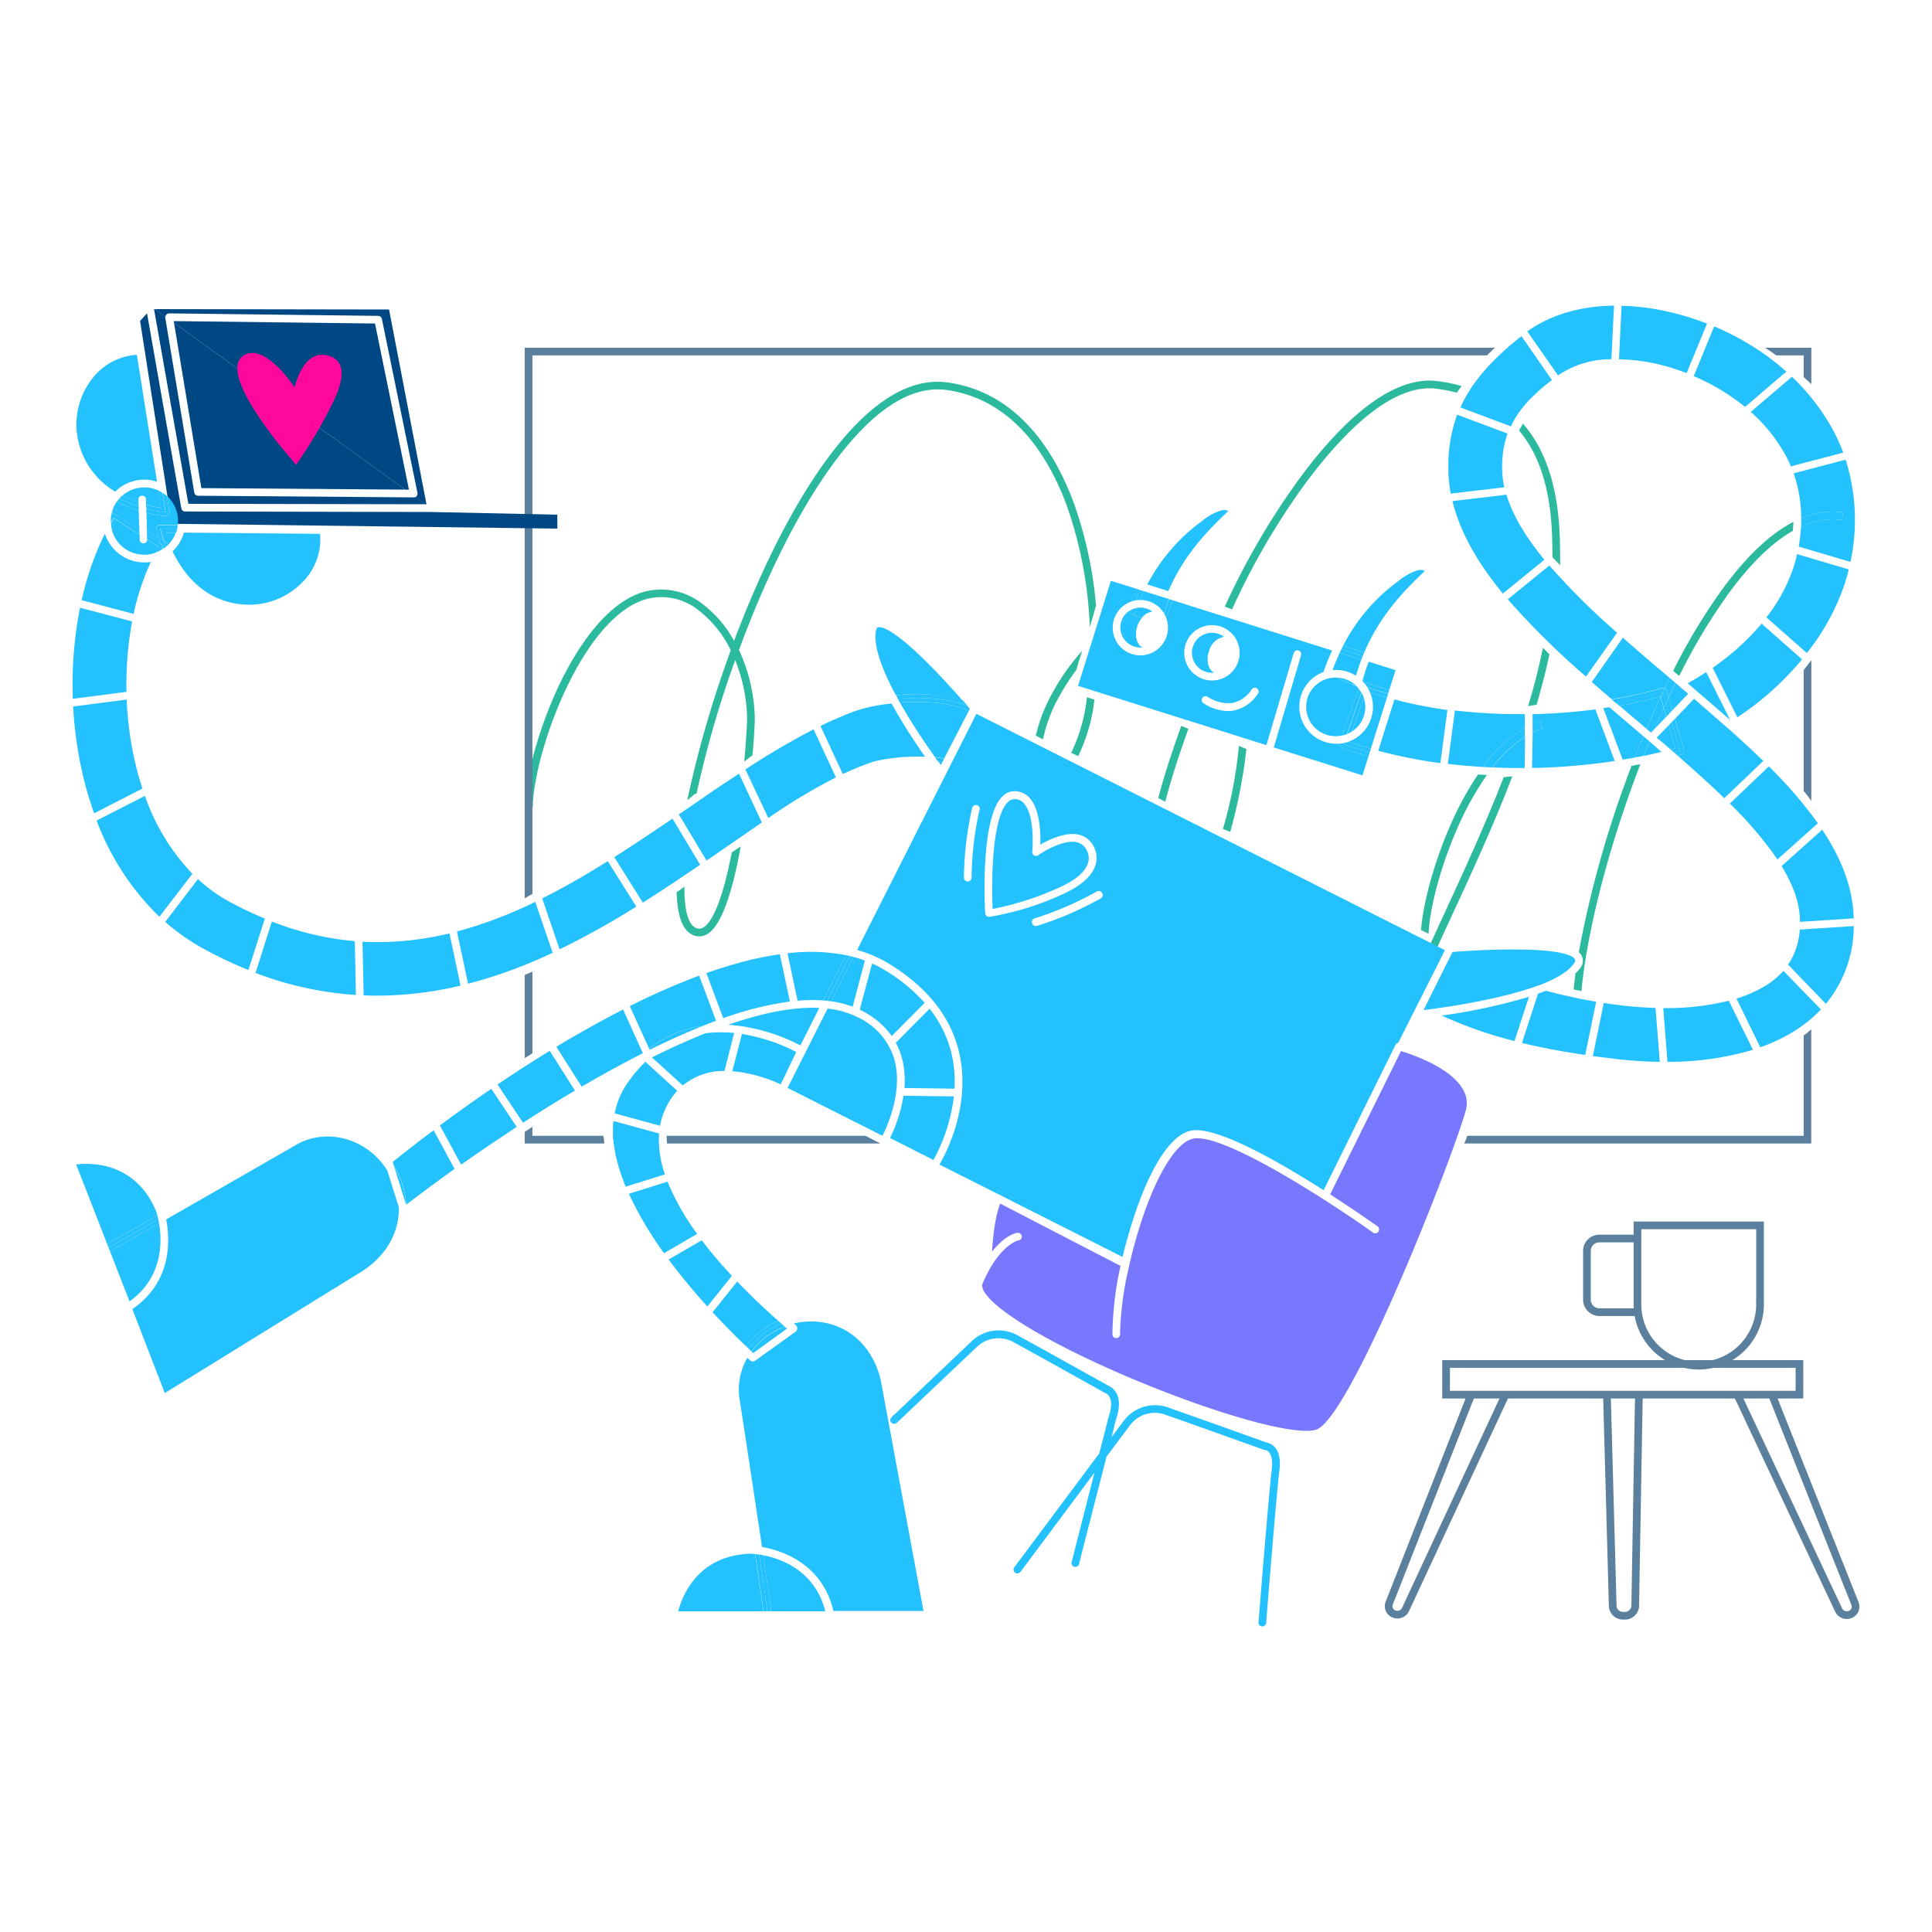 <svg xmlns="http://www.w3.org/2000/svg" viewBox="0 0 400 400"><defs><style>.cls-1{fill:none;stroke:#5a809e;stroke-miterlimit:10;stroke-width:1.59px;}.cls-2{fill:#2bba9e;}.cls-3{fill:#5a809e;}.cls-4{fill:#004884;}.cls-5{fill:#24c1ff;}.cls-6{fill:#7878ff;}.cls-7{fill:#ff089b;}</style></defs><title>Circuit6aGrowwwKit</title><g id="Layer_1" data-name="Layer 1"><path class="cls-1" d="M359.61,288.56l21.06,44.78a1.86,1.86,0,0,0,2.41.91h0a1.74,1.74,0,0,0,.95-2.31l-17.38-43.72"/><path class="cls-2" d="M151.5,176.49c-2.26,11.77-4.62,14.83-5.92,15.56a1.59,1.59,0,0,1-1.82-.13c-1.4-.89-2.08-3.86-2.06-8.37l-.69.54c-.3.23-.61.44-.92.65.13,4.33,1,7.37,2.81,8.52a3.2,3.2,0,0,0,3.46.18c2.74-1.55,5.09-7.67,7-18.2C152.73,175.66,152.1,176.07,151.5,176.49Z"/><path class="cls-2" d="M223.22,156.54a35.82,35.82,0,0,0,3.37-11.7c-.52-.15-1-.31-1.55-.5a34.75,34.75,0,0,1-3.26,11.52Z"/><path class="cls-2" d="M215.94,153.07a31,31,0,0,1,3.43-9,48,48,0,0,1,3.48-5.38c.37-1.32.78-2.63,1.19-3.93a46.15,46.15,0,0,0-6.06,8.55,34.43,34.43,0,0,0-3.53,9Z"/><path class="cls-2" d="M254.7,172.24a108.27,108.27,0,0,0,3.34-17c0-.07,0-.13,0-.19-.52-.19-1-.4-1.55-.62,0,.22,0,.45-.05.67a91.91,91.91,0,0,1-3.24,16.52Z"/><path class="cls-2" d="M241.25,166c1.27-4.92,3-10.18,4.79-15.12l-1.48-.58c-1.77,4.93-3.49,10.08-4.76,14.92C240.27,165.47,240.76,165.72,241.25,166Z"/><path class="cls-2" d="M297.56,80.5a35.45,35.45,0,0,1,4.05.79l1-1.37a35.35,35.35,0,0,0-4.86-1c-10.65-1.46-21.85,10.65-29.37,21.06a153.25,153.25,0,0,0-14.79,25.6l1.49.59a147.76,147.76,0,0,1,14.59-25.26C277,90.86,287.7,79.15,297.56,80.5Z"/><path class="cls-2" d="M318.15,145.88h0c1-3.47,1.91-6.95,2.64-10.41l-1.35-1.34c-.81,4-1.84,8-3.05,12.05A14.39,14.39,0,0,0,318.15,145.88Z"/><path class="cls-2" d="M311.33,160.91c-4,10.29-8.67,20.38-13.11,30-1,2.23-2.06,4.43-3,6.57l1.44.67q1.49-3.23,3-6.57c4.57-9.86,9.4-20.26,13.46-30.86Z"/><path class="cls-2" d="M321.42,115v.4q.78.81,1.59,1.59,0-1,0-2v-.5c-.07-5.86-.23-18.2-7.68-26.77-.3.45-.57.92-.83,1.4,6.71,8,6.85,19.35,6.92,25.39Z"/><path class="cls-2" d="M225.63,129.78c.41-1.34.81-2.67,1.16-4a.87.87,0,0,1,.14-.29,84.48,84.48,0,0,0-4.62-21.38c-3.78-10.23-11.37-22.85-26.08-24.92-8-1.12-16.41,4.19-24.95,15.79s-15.17,26.72-19.3,37.71a23.91,23.91,0,0,0-6.41-7.54,13.74,13.74,0,0,0-12.13-2.65c-8.5,2.34-14.75,13.17-17.72,19.42-4,8.51-7,18.86-7,25.18l1.59,0c.1-6.12,2.94-16.2,6.9-24.53,4.92-10.36,10.86-17,16.71-18.56a12.19,12.19,0,0,1,10.75,2.38,23.16,23.16,0,0,1,6.63,8.25,227.87,227.87,0,0,0-9,31,14.91,14.91,0,0,0,1.39-1.13.72.72,0,0,1,.52-.19,217,217,0,0,1,8-27.65,33.71,33.71,0,0,1,2.47,12c0,.87-.16,4.34-.6,9,.58-.43,1.15-.87,1.72-1.32.34-3.88.49-6.79.47-7.75A35.13,35.13,0,0,0,153,134.58l.06-.16c4.05-11,10.74-26.57,19.53-38.52,8.17-11.09,16.06-16.19,23.45-15.15,13.93,2,21.18,14.07,24.81,23.89A85.43,85.43,0,0,1,225.63,129.78Z"/><path class="cls-1" d="M339.32,288.64l-.77,44a2.14,2.14,0,0,1-2.33,1.87h0a2.13,2.13,0,0,1-2.32-1.87l-1.21-44.12"/><path class="cls-1" d="M311.73,288.68,291,333.23a1.86,1.86,0,0,1-2.41.91h0a1.72,1.72,0,0,1-.94-2.3l17.1-43.47"/><path class="cls-3" d="M108.64,201.87v17.19a15.35,15.35,0,0,0,1.59-1V201.16c-.52.23-1,.45-1.51.67Z"/><path class="cls-3" d="M108.64,221.23v10.85c.52-.33,1-.65,1.59-1V220.29c-.26.15-.51.29-.74.44Z"/><path class="cls-3" d="M125.07,236.23c0-.33-.1-.69-.16-1.07H110.23v-1.87l-1.59,1.05v2.41h16.49Z"/><path class="cls-3" d="M136.14,235.16h-9.25c.08.53.15,1.07.21,1.59h9.1A14.09,14.09,0,0,1,136.14,235.16Z"/><path class="cls-3" d="M179.19,235.16H138c0,.53.05,1.06.12,1.59h44.16C181.24,236.21,180.22,235.68,179.19,235.16Z"/><path class="cls-3" d="M374.63,137.19c-.4.51-.79,1-1.2,1.56v25c.56.67,1.08,1.38,1.59,2.07V136.7Z"/><path class="cls-3" d="M367.78,73.58h5.65v4.49c.54.48,1.07,1,1.59,1.46V72h-9.6C366.21,72.5,367,73,367.78,73.58Z"/><path class="cls-3" d="M309,72.46c.16-.16.34-.31.53-.47H108.64V186c.53-.31,1-.64,1.59-.91V73.58H307.86Z"/><path class="cls-3" d="M373.43,214.37v20.79H303.79a13.54,13.54,0,0,1-.64,1.59H375V213.12C374.5,213.55,374,214,373.43,214.37Z"/><path class="cls-3" d="M108.64,199.72l1.59-.73V187.23a14,14,0,0,1-1.59.92Z"/><rect class="cls-1" x="299.4" y="282.39" width="73.16" height="6.36"/><path class="cls-1" d="M364.39,269.7a12.69,12.69,0,1,1-25.37,0v-16H364.4v16Z"/><path class="cls-1" d="M338.35,256.42h-7.29a2.58,2.58,0,0,0-2.5,2.66V269a2.59,2.59,0,0,0,2.5,2.67h8.59"/><path class="cls-4" d="M37.54,105.24l-7.1-40.37L29,66.44l6.56,42,79.83,1v-2.88L89.19,106h0l-50.87-.1A.8.8,0,0,1,37.54,105.24Z"/><path class="cls-4" d="M34.43,65.16a.8.8,0,0,1,.61-.28l43.26.52a.8.8,0,0,1,.77.64l7.36,36a.78.78,0,0,1-.17.67.71.71,0,0,1-.27.21l2.09,1.5h.22L80.55,64.08,32.05,64l2.2,1.59A.79.79,0,0,1,34.43,65.16Z"/><path class="cls-4" d="M39,104.31l49.09.09L86,102.9a.77.77,0,0,1-.34.08h0L41,102.64a.79.79,0,0,1-.78-.67l-6-36.17a.76.76,0,0,1,0-.26L32.05,64h-.16Z"/><polygon class="cls-4" points="77.64 66.98 35.97 66.48 36.03 66.83 83.88 101.37 84.67 101.38 77.64 66.98"/><polygon class="cls-4" points="41.69 101.06 83.88 101.37 36.03 66.83 41.69 101.06"/><path class="cls-5" d="M150.7,212.19c.75,0,1.48.1,2.18.19a38.27,38.27,0,0,1,12.83,4.07l3.92-7.77C164.11,208.41,157.61,209.79,150.7,212.19Z"/><path class="cls-5" d="M328.35,220.14l.06-.09-.23,0A1.77,1.77,0,0,0,328.35,220.14Z"/><path class="cls-5" d="M165.05,275.1a.81.81,0,0,1-.33.62l-8.38,6a.72.72,0,0,1-.46.16.81.81,0,0,1-.53-.2s-.24-.22-.62-.57a13.24,13.24,0,0,0-1.69,8h0c0,.17.13.85.3,1.93,2.07,13.58,3.47,22.87,4.43,29.24,4.12.73,12.46,3.42,14.78,13.26l18.65,0-8.8-47.55c-1.8-8.2-8.31-13.15-16.19-12.3a14.91,14.91,0,0,0-1.87.32l.43.35A.76.76,0,0,1,165.05,275.1Z"/><path class="cls-5" d="M61.75,236.77v0l-.7.41q-17,9.78-26.65,15.28c.81,4.11,1.32,12.85-7,18.57l6.72,17.39,41-25.31.11-.08c4.9-3.25,7.48-8.07,7.34-13.08l-2.39-7.64C76.16,235.94,68.17,233.45,61.75,236.77Z"/><path class="cls-5" d="M341.5,153.51c-.41,1-.81,2-1.2,3,1.26-.26,2.49-.54,3.7-.84Z"/><path class="cls-5" d="M288.7,144.81l-3.35,10.63A103.07,103.07,0,0,0,298.21,158l1.46-11A92.75,92.75,0,0,1,288.7,144.81Z"/><path class="cls-5" d="M315.71,150.69l0-2.84a118.14,118.14,0,0,1-14.49-.75l-1.46,11.05c2.39.28,4.83.5,7.29.64A28.22,28.22,0,0,1,315.71,150.69Z"/><path class="cls-5" d="M338.45,156.85c.56-1.43,1.15-2.9,1.78-4.43l-2.35-2-4.68-4-1.25.19,4,10.66C336.77,157.16,337.62,157,338.45,156.85Z"/><path class="cls-5" d="M318.91,149.37l.42,1.53a13.05,13.05,0,0,0-2,.77L317.2,159a130.13,130.13,0,0,0,17.11-1.44l-4-10.69a124,124,0,0,1-13,1l0,2.09A13.14,13.14,0,0,1,318.91,149.37Z"/><path class="cls-5" d="M309,158.89q2.82.12,5.67.12h1l.08-6.47A26.64,26.64,0,0,0,309,158.89Z"/><path class="cls-5" d="M318.91,149.37a13.14,13.14,0,0,0-1.6.55l0,1.75a13.05,13.05,0,0,1,2-.77Z"/><path class="cls-5" d="M315.69,152.54l0-1.85a28.22,28.22,0,0,0-8.63,8.1l1.9.1A26.64,26.64,0,0,1,315.69,152.54Z"/><path class="cls-5" d="M340.23,152.42c-.63,1.53-1.22,3-1.78,4.43l1.85-.36c.39-1,.79-2,1.2-3Z"/><path class="cls-5" d="M219.56,183.63c4.4-2,5.6-4.08,5.82-5.44a3.62,3.62,0,0,0-1.11-3.13c-2.27-2.15-7.48.69-9.3,2a.79.79,0,0,1-1.25-.72c0-.07.67-7.13-1.63-9.89a2.55,2.55,0,0,0-1.82-1h-.18a2,2,0,0,0-1.44.64c-3.28,3.18-3.4,16.27-3.14,22.1A61.17,61.17,0,0,0,219.56,183.63Z"/><path class="cls-5" d="M185.11,219.15a14,14,0,0,0-7.39-8.47,18.09,18.09,0,0,0-6.38-1.86l-8.28,16.42,19.64,9.91C183.63,233.34,187.09,225.86,185.11,219.15Z"/><path class="cls-5" d="M177.46,196.68a26.2,26.2,0,0,1,6.47,2.77c8,4.86,12.94,11.07,14.65,18.47,2.53,10.91-2.69,20.82-4.08,23.19l12.31,6.2a.83.83,0,0,1,.22.08l3,1.55,22.38,11.29c.72-3,1.59-6,2.57-8.91,2-6,6.26-16.19,11.65-17.24,5.11-1,17.92,6.3,27.41,12.34l14.89-30.1a.81.81,0,0,1,.56-.43l7.66-15.17,2-4-97-48.93Zm50.73-11.79a.8.8,0,0,1-.27,1.09,68.23,68.23,0,0,1-13.26,5.73,1,1,0,0,1-.23,0,.8.8,0,0,1-.76-.57.79.79,0,0,1,.53-1,67.75,67.75,0,0,0,12.9-5.58A.8.8,0,0,1,228.19,184.89Zm-20.65-20a3.51,3.51,0,0,1,2.87-1.07,4.18,4.18,0,0,1,2.91,1.56c2,2.4,2.14,7.06,2.07,9.49,2.35-1.35,7.21-3.6,10-1a5.12,5.12,0,0,1,1.58,4.54c-.42,2.52-2.68,4.75-6.73,6.62a59.6,59.6,0,0,1-15.35,4.79h-.11a.81.81,0,0,1-.51-.18.83.83,0,0,1-.29-.57C203.92,188.32,202.86,169.44,207.54,164.9Zm-4.74,2.8a67.45,67.45,0,0,0-1.65,14,.8.8,0,0,1-.78.81h0a.8.8,0,0,1-.8-.79,68.55,68.55,0,0,1,1.69-14.35.8.8,0,1,1,1.55.37Z"/><path class="cls-5" d="M184.55,293.43l.24,1.29a.78.78,0,0,0,.79-.09l-.34-1.85-.68.64Z"/><path class="cls-5" d="M184.53,294.54a.87.87,0,0,0,.26.18l-.24-1.29A.81.81,0,0,0,184.53,294.54Z"/><path class="cls-5" d="M264,299.7a2.84,2.84,0,0,0-1.66-1c-1.14-.41-15.08-5.41-20.35-7.24a8.07,8.07,0,0,0-9.36,2.75l-2.5,3.34c.07-.29.14-.56.21-.83h0l.12-.47c.4-1.62.5-2,.79-3,1.38-4.57-1.07-6-1.5-6.2-.65-.36-13.94-7.79-18.93-10.5a8.06,8.06,0,0,0-9.68,1.17l-15.91,15.1.34,1.85.08-.06,16.59-15.74,0,0a6.48,6.48,0,0,1,7.79-.89c5.08,2.77,18.8,10.44,18.94,10.52l.08,0s1.7.81.65,4.29c-.3,1-.42,1.47-.81,3.08l-.12.46c-.35,1.36-.75,2.91-1.17,4.57L210,324.49a.8.8,0,0,0,.16,1.11.81.81,0,0,0,1.12-.16L226.6,304.9c-2.23,8.72-4.69,18.36-4.72,18.49a.78.78,0,0,0,.57,1,.69.69,0,0,0,.2,0,.81.81,0,0,0,.77-.6c0-.15,3.26-12.79,5.68-22.22l4.82-6.44,0,0a6.41,6.41,0,0,1,7.54-2.16c5.46,1.9,20.26,7.21,20.41,7.27l.18,0c.07,0,1.72.28,1.24,4.12-.59,4.77-2.64,30.42-2.73,31.51a.8.8,0,0,0,.73.86h.07a.8.8,0,0,0,.79-.73c0-.27,2.13-26.71,2.72-31.44C265.16,302.38,264.87,300.75,264,299.7Z"/><path class="cls-6" d="M302.84,225.47c-2.48-4.31-9.88-6.95-12.48-7.76l-.3-.09-14.67,29.66,0,0c5.38,3.47,9.42,6.34,9.86,6.66a.8.8,0,0,1-.92,1.3L284,255c-2.29-1.63-5.56-3.86-9.24-6.22l0,0-.65-.42,0,0-.64-.41,0,0c-9.84-6.25-22-13.06-26.4-12.21-3.31.64-7.21,6.7-10.45,16.2-1,2.95-1.89,6.06-2.61,9.12a2.86,2.86,0,0,1-.07.28l-.12.52-.06.28-.12.52-.06.28a66.69,66.69,0,0,0-1.68,13v.31a.79.79,0,0,1-.79.8h0a.79.79,0,0,1-.79-.79A67.32,67.32,0,0,1,232,262.09l-22.66-11.73-2.26-1.17v0c-1.12,2.9-1.53,7.23-1.69,9.94,2.73-3.46,5-3.86,5.18-3.88h.13a.79.79,0,0,1,.11,1.58s-3.89.79-7.37,8.89c-.4.92.55,2.46,2.68,4.33,5.75,5.06,19.82,12.3,35.85,18.44,15.71,6,28.16,8.95,31,7.29,7.51-4.43,27.67-55.69,30.52-65.93A5.5,5.5,0,0,0,302.84,225.47Z"/><path class="cls-5" d="M154.44,278.7c.19-.26.4-.52.61-.77a16.4,16.4,0,0,1,6.09-4.46c-2.09-1.83-5.2-4.68-8.51-8.15l-5.09,6.37C150.35,274.74,152.82,277.17,154.44,278.7Z"/><path class="cls-5" d="M153.05,221.94a30.47,30.47,0,0,1,8.58,2.57l3.23-6.71a37.57,37.57,0,0,0-11.25-3.72l-2,7.72C152.1,221.83,152.57,221.88,153.05,221.94Z"/><path class="cls-5" d="M129.54,245.68l8.13-2.54a21.43,21.43,0,0,1-1.22-8.47L127,232.09C126.58,236.41,127.62,241,129.54,245.68Z"/><path class="cls-5" d="M129.92,224.22a16.3,16.3,0,0,0-2.65,6.29l9.4,2.57a14.53,14.53,0,0,1,1.66-4.62,13.81,13.81,0,0,1,1.89-2.62l-6.59-6A28.64,28.64,0,0,0,129.92,224.22Z"/><path class="cls-5" d="M146.45,270.5l5.07-6.34.09.08c-1.47-1.58-3-3.28-4.39-5-.68-.83-1.32-1.65-1.93-2.46l-6.87,4C141.07,264.33,143.87,267.65,146.45,270.5Z"/><path class="cls-5" d="M137.48,259.46l6.86-4a50.3,50.3,0,0,1-6.13-10.81l-8,2.51A73.81,73.81,0,0,0,137.48,259.46Z"/><path class="cls-5" d="M149.16,213.73a25.9,25.9,0,0,0-3.09.19c-3.65,1.46-7.38,3.16-11.1,5l6.4,5.81a13.37,13.37,0,0,1,8.63-3l2-7.88C151.05,213.79,150.09,213.73,149.16,213.73Z"/><path class="cls-5" d="M156.26,279a10.46,10.46,0,0,0-.65.84l.33.3,7-5.07-.45-.38A14.83,14.83,0,0,0,156.26,279Z"/><path class="cls-5" d="M155.05,277.93c-.21.25-.42.51-.61.77l.58.55a15.59,15.59,0,0,1,6.79-5.19l-.67-.59A16.4,16.4,0,0,0,155.05,277.93Z"/><path class="cls-5" d="M155,279.25l.59.55a10.46,10.46,0,0,1,.65-.84,14.83,14.83,0,0,1,6.24-4.31l-.69-.59A15.59,15.59,0,0,0,155,279.25Z"/><path class="cls-5" d="M81.31,240.58l.33,1c.22.36.43.72.63,1.1a16.37,16.37,0,0,1,1.84,6.73c1.6-1.23,5.17-3.93,10-7.4L89.78,234C85.38,237.28,82.36,239.72,81.31,240.58Z"/><path class="cls-5" d="M120.41,213.66c-1.77,1-3.51,2-5.22,3.07l5.24,8.25.49-.29q6.38-3.7,12.18-6.64L129,209Q124.8,211.16,120.41,213.66Z"/><path class="cls-5" d="M145.42,212.43c1-.38,1.9-.75,2.83-1.09l-3.5-9.34a146.48,146.48,0,0,0-14.36,6.3l4,8.81A23.23,23.23,0,0,1,145.42,212.43Z"/><path class="cls-5" d="M170.41,207.13l4.73-9.37a38.72,38.72,0,0,0-12.1-.39l2.09,9.82A33.51,33.51,0,0,1,170.41,207.13Z"/><path class="cls-5" d="M163.54,207.36l-2.08-9.79a67.77,67.77,0,0,0-7.3,1.46q-3.79,1-7.91,2.43l3.49,9.35A67.07,67.07,0,0,1,163.54,207.36Z"/><path class="cls-5" d="M103,224.53l5.28,7.92c3.41-2.2,7-4.45,10.76-6.66l-5.23-8.23C110,219.89,106.39,222.26,103,224.53Z"/><path class="cls-5" d="M91.07,233l4.4,8.12c3.35-2.36,7.25-5,11.5-7.81l-5.26-7.89C97.7,228.16,94.1,230.76,91.07,233Z"/><path class="cls-5" d="M81.64,241.63l2.45,7.84h0a16.37,16.37,0,0,0-1.84-6.73C82.07,242.35,81.86,242,81.64,241.63Z"/><path class="cls-5" d="M176.53,208.42l2.54-9.54c-.76-.28-1.53-.53-2.34-.75l-4.63,9.18A20.67,20.67,0,0,1,176.53,208.42Z"/><path class="cls-5" d="M186.64,218.71a18.2,18.2,0,0,1,.61,6.55l10.37.14a25.51,25.51,0,0,0-.59-7.14,23.83,23.83,0,0,0-4.57-9.41l-7,7.05A14.79,14.79,0,0,1,186.64,218.71Z"/><path class="cls-5" d="M178.46,209.27a17,17,0,0,1,6.17,5.23l6.81-6.88a35.35,35.35,0,0,0-8.34-6.81,24.44,24.44,0,0,0-2.54-1.33L178,209.05Z"/><path class="cls-5" d="M184.26,235.61l9,4.55A36.3,36.3,0,0,0,197.49,227l-10.43-.14A30.31,30.31,0,0,1,184.26,235.61Z"/><path class="cls-5" d="M171.26,207.21l4.68-9.28-.8-.17-4.73,9.37Z"/><path class="cls-5" d="M172.1,207.31l4.63-9.18-.79-.2-4.68,9.28Z"/><path class="cls-5" d="M134.42,217.11l.1.23c1.34-.66,2.66-1.3,4-1.9.58-.3,1.17-.56,1.76-.8,1.77-.8,3.5-1.53,5.18-2.21A23.23,23.23,0,0,0,134.42,217.11Z"/><path class="cls-5" d="M140.24,214.64c-.59.24-1.18.5-1.76.8Z"/><path class="cls-5" d="M344.63,142.51c.34-.72.69-1.43,1.05-2.15-3.26-2.76-6.53-5.54-9.69-8.33l-6.42,9.17q2,1.78,4.11,3.56a84.66,84.66,0,0,0,10.4-2.3A.8.8,0,0,1,344.63,142.51Z"/><path class="cls-5" d="M321.3,78.68,315,69.59c-6.67,5.23-10.51,10-12.64,14.77l10.45,3.92C314.23,85.18,316.84,82.08,321.3,78.68Z"/><path class="cls-5" d="M322.94,77.48a19.58,19.58,0,0,1,10.69-3.11l.54-11.1c-7,.1-13.25,1.93-17.95,5.35l6.36,9.12Z"/><path class="cls-5" d="M382.76,117.89l-10.68-3.16c-.21.91-.46,1.82-.75,2.72a34.15,34.15,0,0,1-5.62,10.37l8.38,7.39a47.06,47.06,0,0,0,7.84-14.36C382.24,119.87,382.52,118.88,382.76,117.89Z"/><path class="cls-5" d="M372.92,107.3a16.38,16.38,0,0,1,8.68-1.24l-.22,1.57a15.06,15.06,0,0,0-8.5,1.42,32.16,32.16,0,0,1-.48,4.11l10.72,3.18a41.42,41.42,0,0,0-1-21.17L371.36,98A28.7,28.7,0,0,1,372.92,107.3Z"/><path class="cls-5" d="M311.89,102.42l-11.17,1.32c1.59,6.63,5.38,13,10.43,19.15l8.6-7C316,111.33,313.22,106.84,311.89,102.42Z"/><path class="cls-5" d="M361.29,84.25l8.55-7.31a50.23,50.23,0,0,0-6.36-4.84,55.69,55.69,0,0,0-8.58-4.53l-4.23,10.31A44,44,0,0,1,361.29,84.25Z"/><path class="cls-5" d="M320.78,117.08l-8.61,7a163.86,163.86,0,0,0,16.19,16L334.8,131A147.58,147.58,0,0,1,320.78,117.08Z"/><path class="cls-5" d="M311,96.77a20.66,20.66,0,0,1,1.12-7l-10.43-3.92a30.72,30.72,0,0,0-1.82,10.84,28.17,28.17,0,0,0,.49,5.51l11.09-1.31A18.66,18.66,0,0,1,311,96.77Z"/><path class="cls-5" d="M369.54,94a27.51,27.51,0,0,1,1.25,2.56l10.83-2.85a36.93,36.93,0,0,0-2.37-5.15A45,45,0,0,0,371,78l-8.51,7.28A33.63,33.63,0,0,1,369.54,94Z"/><path class="cls-5" d="M348.63,155.22a.78.78,0,0,1-.06.6.79.79,0,0,1-.48.38l-.77.22c3.38,3,6.66,5.9,9.67,8.84l8.08-7.71c-2.36-2.3-4.83-4.57-7.33-6.79-.05,0-3.6-3.13-7-6.09l-3.95,4.15Z"/><path class="cls-5" d="M372.62,192.46h0a14.4,14.4,0,0,1-2.42,7.25l7.84,8.12a25.41,25.41,0,0,0,5.76-16.1h0Z"/><path class="cls-5" d="M365.37,204.18a26.67,26.67,0,0,1-5.85,2.57l4.93,10.08a35.71,35.71,0,0,0,6.73-3.16A28,28,0,0,0,377,209l-7.76-8A16.51,16.51,0,0,1,365.37,204.18Z"/><path class="cls-5" d="M345.48,144.43l.77,2.63,3.26-3.42-2.58-2.22C346.43,142.43,346,143.43,345.48,144.43Z"/><path class="cls-5" d="M344.36,208.71l.87,11.13a60.88,60.88,0,0,0,17.7-2.5l-5-10.15A53.22,53.22,0,0,1,344.36,208.71Z"/><path class="cls-5" d="M341.39,75a44.55,44.55,0,0,1,7.8,2.25L353.43,67a56.66,56.66,0,0,0-10-2.87,47.23,47.23,0,0,0-7.7-.82l-.54,11.09A38.38,38.38,0,0,1,341.39,75Z"/><path class="cls-5" d="M372.65,190.19c0,.23,0,.45,0,.67l11-.71h.13c0-.12,0-.24,0-.37-.22-6.29-2.7-12.28-6.51-18l-8.41,7.53C371.13,183,372.52,186.67,372.65,190.19Z"/><path class="cls-5" d="M368,177.94l8.37-7.5a91.23,91.23,0,0,0-10.15-11.77l-8.08,7.7A78.59,78.59,0,0,1,368,177.94Z"/><path class="cls-5" d="M354.59,138.26l5.12,10.25a61,61,0,0,0,13.39-12l-8.38-7.39A51.41,51.41,0,0,1,354.59,138.26Z"/><path class="cls-5" d="M349.42,141.47c3.16,2.7,7.27,6.26,8.78,7.58l-4.94-9.89Q351.4,140.38,349.42,141.47Z"/><path class="cls-5" d="M345.68,140.36c-.36.72-.71,1.43-1.05,2.15l.05,0a.79.79,0,0,1,.39.47l.41,1.43c.47-1,.95-2,1.45-3l-.81-.69Z"/><path class="cls-5" d="M381.38,107.63l.22-1.57a16.38,16.38,0,0,0-8.68,1.24c0,.58,0,1.17,0,1.75A15.06,15.06,0,0,1,381.38,107.63Z"/><path class="cls-5" d="M344.47,146.63c-.65,1.44-1.28,2.87-1.88,4.26l2.39-2.5Z"/><path class="cls-5" d="M345.88,155.17l1-.27-1.38-4.75L343,152.73C344,153.54,344.94,154.35,345.88,155.17Z"/><path class="cls-5" d="M340.87,150.88c.91-2.14,1.88-4.34,2.92-6.58l0-.09c-2.59.72-5.45,1.36-8.51,1.9l3.66,3.11Z"/><path class="cls-5" d="M341.85,151.67l.74-.78c.6-1.39,1.23-2.82,1.88-4.26l-.68-2.33c-1,2.24-2,4.44-2.92,6.58l1,.82Z"/><path class="cls-5" d="M344.63,142.51a.8.8,0,0,0-.55,0,84.66,84.66,0,0,1-10.4,2.3l.79.68a85.12,85.12,0,0,0,9.82-2.21Z"/><path class="cls-5" d="M347.87,155.44l-1.27.35.72.63.77-.22a.79.79,0,0,0,.48-.38.78.78,0,0,0,.06-.6l-1.87-6.4-.63.67Z"/><path class="cls-5" d="M345.61,147.72l.64-.66-.77-2.63-.51,1.1Z"/><path class="cls-5" d="M344.68,142.53l-.05,0-.34.72h0l.67,2.3.51-1.1-.41-1.43A.79.79,0,0,0,344.68,142.53Z"/><path class="cls-5" d="M345,148.39l.63-.67-.64-2.19c-.17.37-.34.73-.5,1.1Z"/><path class="cls-5" d="M346.88,154.9l-1,.27.72.62,1.27-.35-1.74-5.95-.63.66Z"/><path class="cls-5" d="M343.79,144.3l.5-1.07a85.12,85.12,0,0,1-9.82,2.21l.78.67c3.06-.54,5.92-1.18,8.51-1.9Z"/><path class="cls-5" d="M345,145.53l-.67-2.3h0l-.5,1.07.68,2.33C344.63,146.26,344.8,145.9,345,145.53Z"/><path class="cls-5" d="M127.18,177.46l5.91,9.42c4.06-2.56,8-5.21,11.87-7.84l-5.73-9.56C135.24,172.2,131.23,174.89,127.18,177.46Z"/><path class="cls-5" d="M78.36,195.05c-1.1,0-2.2,0-3.31-.09l.24,11.12q1.41.06,2.82.06h0a74.44,74.44,0,0,0,17.24-2.08l-2.29-10.81A62.82,62.82,0,0,1,78.36,195.05Z"/><path class="cls-5" d="M56.29,190.79,52.9,201.43A71,71,0,0,0,73.69,206l-.23-11.15A61.2,61.2,0,0,1,56.29,190.79Z"/><path class="cls-5" d="M112.25,186l3.61,10.55a169.4,169.4,0,0,0,15.88-8.85l-5.91-9.41C121.36,181.1,116.84,183.72,112.25,186Z"/><path class="cls-5" d="M142.9,167l-2.36,1.61,5.74,9.56c1-.66,1.95-1.33,2.91-2l4.09-2.81c1.51-1.05,3-2.08,4.45-3.07L153,160.18C149.76,162.29,146.41,164.56,142.9,167Z"/><path class="cls-5" d="M47.16,186.51A31.61,31.61,0,0,1,41,182l-6.79,8.86a42.25,42.25,0,0,0,7.6,5.38,89.25,89.25,0,0,0,9.62,4.59l3.4-10.65A79.43,79.43,0,0,1,47.16,186.51Z"/><path class="cls-5" d="M30,164.78l-10,5.11a54.35,54.35,0,0,0,13,19.92l6.83-8.9A44.55,44.55,0,0,1,30,164.78Z"/><path class="cls-5" d="M31.25,116.33a7.68,7.68,0,0,1-1.35.11,8,8,0,0,1-1.38-.11,8.47,8.47,0,0,1-5.58-3.44,8.63,8.63,0,0,1-1.22-2.4,59.62,59.62,0,0,0-4.81,13.77l10.76,2.84A49.69,49.69,0,0,1,31.25,116.33Z"/><path class="cls-5" d="M27.36,128.66l-10.79-2.84a81.83,81.83,0,0,0-1.49,18.86l11.1-1.44A71,71,0,0,1,27.36,128.66Z"/><path class="cls-5" d="M28.28,159.1a70,70,0,0,1-2.05-14.26l-11.08,1.43a80.64,80.64,0,0,0,2.34,15.58c.57,2.26,1.25,4.44,2,6.54l10-5.13C29.05,161.92,28.64,160.53,28.28,159.1Z"/><path class="cls-5" d="M154.33,159.3l4.74,10.06a121.43,121.43,0,0,1,14-8.41L168.44,151A158.36,158.36,0,0,0,154.33,159.3Z"/><path class="cls-5" d="M94.61,192.86l2.3,10.81a100,100,0,0,0,17.51-6.41l-3.61-10.54A90,90,0,0,1,94.61,192.86Z"/><path class="cls-5" d="M177.18,147.17a76.22,76.22,0,0,0-7.31,3.14l4.62,9.95a64.49,64.49,0,0,1,6.38-2.59,40.59,40.59,0,0,1,10.66-1,127.58,127.58,0,0,1-6.94-11A33.8,33.8,0,0,0,177.18,147.17Z"/><path class="cls-5" d="M35.72,114.14c2.11,4.4,6.42,10.3,14.46,11a15.42,15.42,0,0,0,12.61-4.78,12.51,12.51,0,0,0,3.47-9.83l-28.17-.26A8.47,8.47,0,0,1,35.72,114.14Z"/><path class="cls-5" d="M31.25,99.42a8.91,8.91,0,0,1,1.26.31L28.34,73.47a12.58,12.58,0,0,0-9.22,4.89,15.41,15.41,0,0,0-2.86,13.17,16.33,16.33,0,0,0,7.6,10.26,9.34,9.34,0,0,1,1-.86A8.57,8.57,0,0,1,31.25,99.42Z"/><path class="cls-5" d="M34.9,106.58a.77.77,0,0,1-.58.26h0a23.59,23.59,0,0,1-4-.68l.1,3.64,2.46,1.56a15,15,0,0,1-.49-1.74.81.81,0,0,1,.16-.67.78.78,0,0,1,.62-.29l3.63,0a6.9,6.9,0,0,0-1.27-4.89,7.28,7.28,0,0,0-.93-1.06l.5,3.18A.77.77,0,0,1,34.9,106.58Z"/><path class="cls-5" d="M28.8,108.76l-.08-3.05a24.66,24.66,0,0,1-2.92-1.09c-.55-.24-1.08-.51-1.6-.79a7.37,7.37,0,0,0-.83,1.54.93.93,0,0,1,.33.12Z"/><path class="cls-5" d="M28.77,114.76a6.91,6.91,0,0,0,3.44-.31c.22-.4.45-.8.68-1.19l-2.41-1.54a.79.79,0,0,1-.77.78h0a.79.79,0,0,1-.79-.77l0-1-5.35-3.42c-.2.33-.39.67-.59,1A6.85,6.85,0,0,0,24.23,112,6.93,6.93,0,0,0,28.77,114.76Z"/><path class="cls-5" d="M28.83,109.72l0-1-5.1-3.27a.93.93,0,0,0-.33-.12,7.41,7.41,0,0,0-.32,1.14c.07-.12.14-.24.22-.35Z"/><path class="cls-5" d="M33.47,113.85l.27-.18-.06-.15Z"/><path class="cls-5" d="M33.3,112.58c-.16-.44-.31-.85-.42-1.22l-2.46-1.56,0,1Z"/><path class="cls-5" d="M33.3,112.58l-2.85-1.82,0,.92v0l2.41,1.54c-.23.39-.46.79-.68,1.19a7.28,7.28,0,0,0,1.26-.6l.21-.33C33.54,113.19,33.42,112.88,33.3,112.58Z"/><path class="cls-5" d="M28.86,110.68l0-1-5.56-3.56c-.08.11-.15.23-.22.35a2.38,2.38,0,0,0-.05.26,6.87,6.87,0,0,0-.08,1.5c.2-.34.39-.68.59-1Z"/><path class="cls-5" d="M35,112.58a7,7,0,0,0,1.4-2.3l-2.22,0C34.38,110.84,34.65,111.64,35,112.58Z"/><path class="cls-5" d="M32.55,109a.81.81,0,0,0-.16.67,15,15,0,0,0,.49,1.74l1.08.7a21.21,21.21,0,0,1-.79-2.6l3.49,0a4.42,4.42,0,0,0,.1-.5c0-.1,0-.2,0-.3l-3.63,0A.78.78,0,0,0,32.55,109Z"/><path class="cls-5" d="M34.4,113.18c-.17-.39-.31-.77-.44-1.12l-1.08-.7c.11.37.26.78.42,1.22L34,113l-.3.5.06.15.22-.14Z"/><path class="cls-5" d="M34,113l-.68-.44c.12.3.24.61.38.94Z"/><path class="cls-5" d="M34,112.06l.45.29a.79.79,0,0,1,.35.5h0l.27-.27c-.38-.94-.65-1.74-.82-2.32l2.22,0a7.15,7.15,0,0,0,.23-.79l-3.49,0A21.21,21.21,0,0,0,34,112.06Z"/><path class="cls-5" d="M34.41,112.35l-.45-.29c.13.35.27.73.44,1.12.12-.1.24-.22.36-.33h0A.79.79,0,0,0,34.41,112.35Z"/><path class="cls-5" d="M28.65,103.54a.8.8,0,1,1,1.59-.05l0,1a28.74,28.74,0,0,0,3.1.64l-.57-3.59A7.33,7.33,0,0,0,31,101a7,7,0,0,0-1.12-.09,7,7,0,0,0-4.07,1.32,4.54,4.54,0,0,0-.48.39,25.53,25.53,0,0,0,3.35,1.4Z"/><path class="cls-5" d="M30.3,105.34l0,.82a23.59,23.59,0,0,0,4,.68h0a.8.8,0,0,0,.78-.92l-.5-3.18a7.78,7.78,0,0,0-.92-.71l.64,4A23.75,23.75,0,0,1,30.3,105.34Z"/><path class="cls-5" d="M28.72,105.71l0-.84a24.51,24.51,0,0,1-4-1.66c-.18.2-.35.41-.51.62.52.28,1.05.55,1.6.79A24.66,24.66,0,0,0,28.72,105.71Z"/><path class="cls-5" d="M30.27,104.5l0,.84a23.75,23.75,0,0,0,4,.7l-.64-4a7.5,7.5,0,0,0-.88-.48l.57,3.59A28.74,28.74,0,0,1,30.27,104.5Z"/><path class="cls-5" d="M28.67,104a25.53,25.53,0,0,1-3.35-1.4,5.76,5.76,0,0,0-.61.6,24.51,24.51,0,0,0,4,1.66Z"/><path class="cls-5" d="M199.25,145c-1.57-1.79-3.94-4.43-6.47-7-7.16-7.26-9.83-8.15-10.7-8.15a1.07,1.07,0,0,0-.23,0c-.11,0-.38.1-.51.85-.54,3.23,1.47,8.28,4.14,13.24A37.22,37.22,0,0,1,199.25,145Z"/><path class="cls-5" d="M200.58,147.13c-3.91-1.73-9.39-2-14.26-1.67a132.49,132.49,0,0,0,7.26,11.29,10.3,10.3,0,0,1,1.85.33Z"/><path class="cls-5" d="M200.29,146.15l-1-1.2a37.22,37.22,0,0,0-13.77-1l.41.77C190.66,144.28,196.13,144.5,200.29,146.15Z"/><path class="cls-5" d="M194.78,158.4l.31-.6c-.27-.07-.56-.13-.88-.18Z"/><path class="cls-5" d="M200.29,146.15c-4.16-1.65-9.63-1.87-14.4-1.46l.43.77c4.87-.37,10.35-.06,14.26,1.67l-5.15,10a10.3,10.3,0,0,0-1.85-.33l.63.87c.32,0,.61.11.88.18l5.71-11.06Z"/><path class="cls-5" d="M342.76,208.68c-2.13-.06-4.33-.21-6.59-.47-1.38-.15-2.75-.34-4.13-.55l-2.26,11c1.81.24,3.53.45,5.15.64,3,.33,5.88.51,8.71.55Z"/><path class="cls-5" d="M327.29,206.82l-1.62-.34c-1.89-.4-3.77-.86-5.63-1.36-.52.21-1.06.42-1.61.61l-3.32,10.2c4,1,8,1.71,11.65,2.27l1.45.22.12-.61,2.14-10.41C329.4,207.22,328.34,207,327.29,206.82Z"/><path class="cls-5" d="M298.5,210.26a87,87,0,0,0,15.06,5.28l3-9.17A119.19,119.19,0,0,1,298.5,210.26Z"/><path class="cls-5" d="M318.78,203.94l1.21-.48c2.65-1.12,4.76-2.41,5.82-3.88.45-.61.3-.87.26-1-.28-.49-2.07-2.08-13.43-2-3.71,0-7.36.2-9.72.36l-1.51.1-.66.05-2.21,4.38-3.81,7.66,1.21-.15c4.62-.61,14.32-2.09,21.57-4.6C317.94,204.25,318.37,204.1,318.78,203.94Z"/><path class="cls-5" d="M300.72,197.11l-2.18,4.38,2.21-4.38Z"/><path class="cls-5" d="M32.31,250.73c-4.36-10.29-13.61-10-16.54-9.64l6.41,16.45c1.46-.81,5-2.83,10.4-5.9C32.45,251.12,32.33,250.8,32.31,250.73Z"/><path class="cls-5" d="M32.93,253.27c-5.36,3.06-8.76,5-10.17,5.76l4.06,10.42C33.74,264.46,33.6,257.11,32.93,253.27Z"/><path class="cls-5" d="M32.58,251.64c-5.37,3.07-8.94,5.09-10.4,5.9l.29.74c1.57-.86,5.5-3.09,10.3-5.83C32.71,252.14,32.64,251.87,32.58,251.64Z"/><path class="cls-5" d="M32.77,252.45c-4.8,2.74-8.73,5-10.3,5.83l.29.75c1.41-.78,4.81-2.7,10.17-5.76C32.88,253,32.83,252.7,32.77,252.45Z"/><path class="cls-5" d="M155.41,321.67c-11.17.35-14.26,9.07-15,11.94l17.65,0c-.18-1.33-.65-4.58-1.74-11.84C155.85,321.69,155.51,321.68,155.41,321.67Z"/><path class="cls-5" d="M158,322c1.12,7.53,1.54,10.44,1.69,11.6l11.19,0C168.71,325.19,161.82,322.72,158,322Z"/><path class="cls-5" d="M156.35,321.74c1.09,7.26,1.56,10.51,1.74,11.84h.8c-.24-1.78-.9-6.26-1.72-11.74Z"/><path class="cls-5" d="M157.17,321.84c.82,5.48,1.48,10,1.72,11.74h.8c-.15-1.16-.57-4.07-1.69-11.6Z"/><path class="cls-5" d="M254.11,106l.16-.16a1,1,0,0,0-.48-.21,2.72,2.72,0,0,0-1.39.19,12.34,12.34,0,0,0-3.6,2.11A37.74,37.74,0,0,0,237.54,121l4.35,1.38C245.1,115,249.78,110.06,254.11,106Z"/><path class="cls-5" d="M277.4,154.4a.77.77,0,0,1-.07-.42l-.21,0-.53,0A7.66,7.66,0,0,1,274,139.14q.86-2.4,1.8-4.46l-33-10.4a38,38,0,0,0-1.29,3.82,5.72,5.72,0,0,1-5.43,7.58,5.64,5.64,0,0,1-1.89-.32,5.73,5.73,0,0,1,0-10.8c.36-.93.75-1.81,1.14-2.65L230,120.26,223.2,142l39,12.27,5.65-19.06a.79.79,0,1,1,1.52.46l-5.65,19.08,18.36,5.78,1.26-4q-2.82-.79-5.49-1.73A.82.82,0,0,1,277.4,154.4Zm-31.64-16.76a5.73,5.73,0,1,1,5.16,3.25,5.78,5.78,0,0,1-5.16-3.25Zm14.64,6a7.65,7.65,0,0,1-5,3.47,7,7,0,0,1-1.19.1,9.44,9.44,0,0,1-5.07-1.64.79.79,0,0,1-.18-1.11.81.81,0,0,1,1.11-.18,7.59,7.59,0,0,0,5.07,1.26,6.15,6.15,0,0,0,4-2.81.79.79,0,0,1,1.3.91Z"/><path class="cls-5" d="M282.32,141.27a.89.89,0,0,1,.32,0c1.63.58,3.3,1.09,5,1.56l1.29-4.08-5.55-1.75c-.48,1.25-.92,2.57-1.3,4Z"/><path class="cls-5" d="M283.63,143.33a7.46,7.46,0,0,1,.61,2.5,7.67,7.67,0,0,1-5.08,7.75c1.51.52,3.07,1,4.66,1.44l3.34-10.62C286,144.07,284.8,143.71,283.63,143.33Z"/><path class="cls-5" d="M282.32,141.27a7.84,7.84,0,0,1,.78,1c1.41.49,2.85.93,4.3,1.33l.24-.76c-1.7-.47-3.37-1-5-1.56A.89.89,0,0,0,282.32,141.27Z"/><path class="cls-5" d="M278.19,153.85a8.1,8.1,0,0,1-.86.13.77.77,0,0,0,.07.42.82.82,0,0,0,.45.41q2.67.93,5.49,1.73l.24-.76q-2.77-.78-5.46-1.72Z"/><path class="cls-5" d="M283.63,143.33c1.17.38,2.34.74,3.53,1.07l.24-.76c-1.45-.4-2.89-.84-4.3-1.33A8.23,8.23,0,0,1,283.63,143.33Z"/><path class="cls-5" d="M278.19,153.85l-.07.21q2.69.94,5.46,1.72l.24-.76c-1.59-.44-3.15-.92-4.66-1.44A8.21,8.21,0,0,1,278.19,153.85Z"/><path class="cls-5" d="M238,124.54a5.65,5.65,0,0,1,2.43,1.66c.27-.83.55-1.62.86-2.4l-4.47-1.4c-.28.58-.55,1.19-.82,1.82A5.78,5.78,0,0,1,238,124.54Z"/><path class="cls-5" d="M241.52,128.1a38,38,0,0,1,1.29-3.82l-.76-.24c-.37.95-.72,1.93-1,3A5.5,5.5,0,0,1,241.52,128.1Z"/><path class="cls-5" d="M235.11,124.3c.3-.74.62-1.46.95-2.14l-.77-.25c-.39.84-.78,1.72-1.14,2.65A6.17,6.17,0,0,1,235.11,124.3Z"/><path class="cls-5" d="M241,127c.32-1,.67-2,1-3l-.76-.24c-.31.78-.59,1.57-.86,2.4A5.61,5.61,0,0,1,241,127Z"/><path class="cls-5" d="M236,124.22c.27-.63.54-1.24.82-1.82l-.76-.24c-.33.68-.65,1.4-.95,2.14A6.54,6.54,0,0,1,236,124.22Z"/><path class="cls-5" d="M294.8,118.4l.17-.17a1.18,1.18,0,0,0-.49-.21,2.82,2.82,0,0,0-1.38.2,12.22,12.22,0,0,0-3.61,2.1,37.8,37.8,0,0,0-11.42,13.39l4.38,1.38C285.66,127.55,290.42,122.56,294.8,118.4Z"/><path class="cls-5" d="M276.07,138.72a7.63,7.63,0,0,1,4.67,1.19c.34-1.16.71-2.27,1.12-3.34l-4.49-1.41c-.52,1.11-1,2.3-1.49,3.57Z"/><path class="cls-5" d="M282.45,135.09l-4.38-1.38-.36.72,4.43,1.4C282.24,135.58,282.35,135.33,282.45,135.09Z"/><path class="cls-5" d="M282.14,135.83l-4.43-1.4c-.11.24-.23.48-.34.73l4.49,1.41C282,136.32,282.05,136.07,282.14,135.83Z"/><path class="cls-5" d="M280.2,141.93l0-.13-3.57-1.51h-.48a6.07,6.07,0,1,0,.84,12.11,6.44,6.44,0,0,0,.88-.13l3.44-9.69a4.87,4.87,0,0,0-.43-.49Z"/><path class="cls-5" d="M282.65,145.94a6,6,0,0,0-.29-1.47l-2.48,7A6.06,6.06,0,0,0,282.65,145.94Z"/><path class="cls-5" d="M278.85,152l3-8.58a5.92,5.92,0,0,0-.56-.82l-3.44,9.69A5.82,5.82,0,0,0,278.85,152Z"/><path class="cls-5" d="M279.88,151.46l2.48-7a6.28,6.28,0,0,0-.46-1.06l-3,8.58A5.57,5.57,0,0,0,279.88,151.46Z"/><path class="cls-5" d="M280.3,141.55a6.05,6.05,0,0,0-3.64-1.26l3.57,1.51A2.33,2.33,0,0,1,280.3,141.55Z"/><path class="cls-5" d="M280.2,141.93l.71.17h0l-.67-.29Z"/><path class="cls-5" d="M280.9,142.09a5,5,0,0,0-.6-.54,2.33,2.33,0,0,0-.07.25Z"/><path class="cls-5" d="M250.33,134.75a4,4,0,0,1,3.09-2.91,4.46,4.46,0,0,0-1.12-.6,4.12,4.12,0,0,0-1.38-.23,4,4,0,0,0-1.79.41,4.13,4.13,0,0,0-1.94,5.53,4.09,4.09,0,0,0,2.36,2.11,4,4,0,0,0,1.82.21C250.12,138.62,249.66,136.68,250.33,134.75Z"/><path class="cls-5" d="M235.5,129.55a5.19,5.19,0,0,1,.85-1.54l-2.29-1-.66-.24a4.07,4.07,0,0,0-1.21,1.78,4.15,4.15,0,0,0,2.53,5.28,4.21,4.21,0,0,0,1.81.21C235.29,133.42,234.83,131.47,235.5,129.55Z"/><path class="cls-5" d="M234.06,127l2.29,1a3.28,3.28,0,0,1,2.24-1.37,3.9,3.9,0,0,0-1.12-.6,4.08,4.08,0,0,0-1.37-.24,3.84,3.84,0,0,0-.76.08c-.18.46-.36.94-.53,1.42Z"/><path class="cls-5" d="M234.37,126.19a4.07,4.07,0,0,0-1,.61l.66.24C234.16,126.75,234.27,126.47,234.37,126.19Z"/><path class="cls-5" d="M234.81,127.3c.17-.48.35-1,.53-1.42a3.66,3.66,0,0,0-1,.31c-.1.28-.21.56-.31.85Z"/><path class="cls-2" d="M302.65,169.46a60.55,60.55,0,0,1,5.2-9l-1.84-.11a63.58,63.58,0,0,0-4.8,8.47c-3.74,7.89-6.5,17.35-7,23.72l1.55.78C296.08,187.11,298.84,177.48,302.65,169.46Z"/><path class="cls-2" d="M327.45,197.84a2.34,2.34,0,0,1-.35,2.67,6.66,6.66,0,0,1-.91,1c-.15,1.16-.28,2.27-.38,3.35l1.61.34c1-10.75,4.67-26.7,11.12-44.12.34-.92.7-1.88,1.08-2.86l-1.84.34-.74,2a219,219,0,0,0-10.17,36.59A2.69,2.69,0,0,1,327.45,197.84Z"/><path class="cls-2" d="M356.74,121.78a122,122,0,0,0-10.33,17.12l.73.62.52.43A121.43,121.43,0,0,1,358,122.72q6.75-9.16,13.21-12.82c0-.62.08-1.24.09-1.85C366.54,110.51,361.66,115.09,356.74,121.78Z"/><path class="cls-7" d="M68.89,83.39c4-8.06.55-9.71-1.91-9.92C62.53,73.1,61,80.21,61,80.21s-6.18-9.51-10.6-6.58c-5.91,3.93,10.92,22.59,10.92,22.59A98.06,98.06,0,0,0,68.89,83.39Z"/></g></svg>